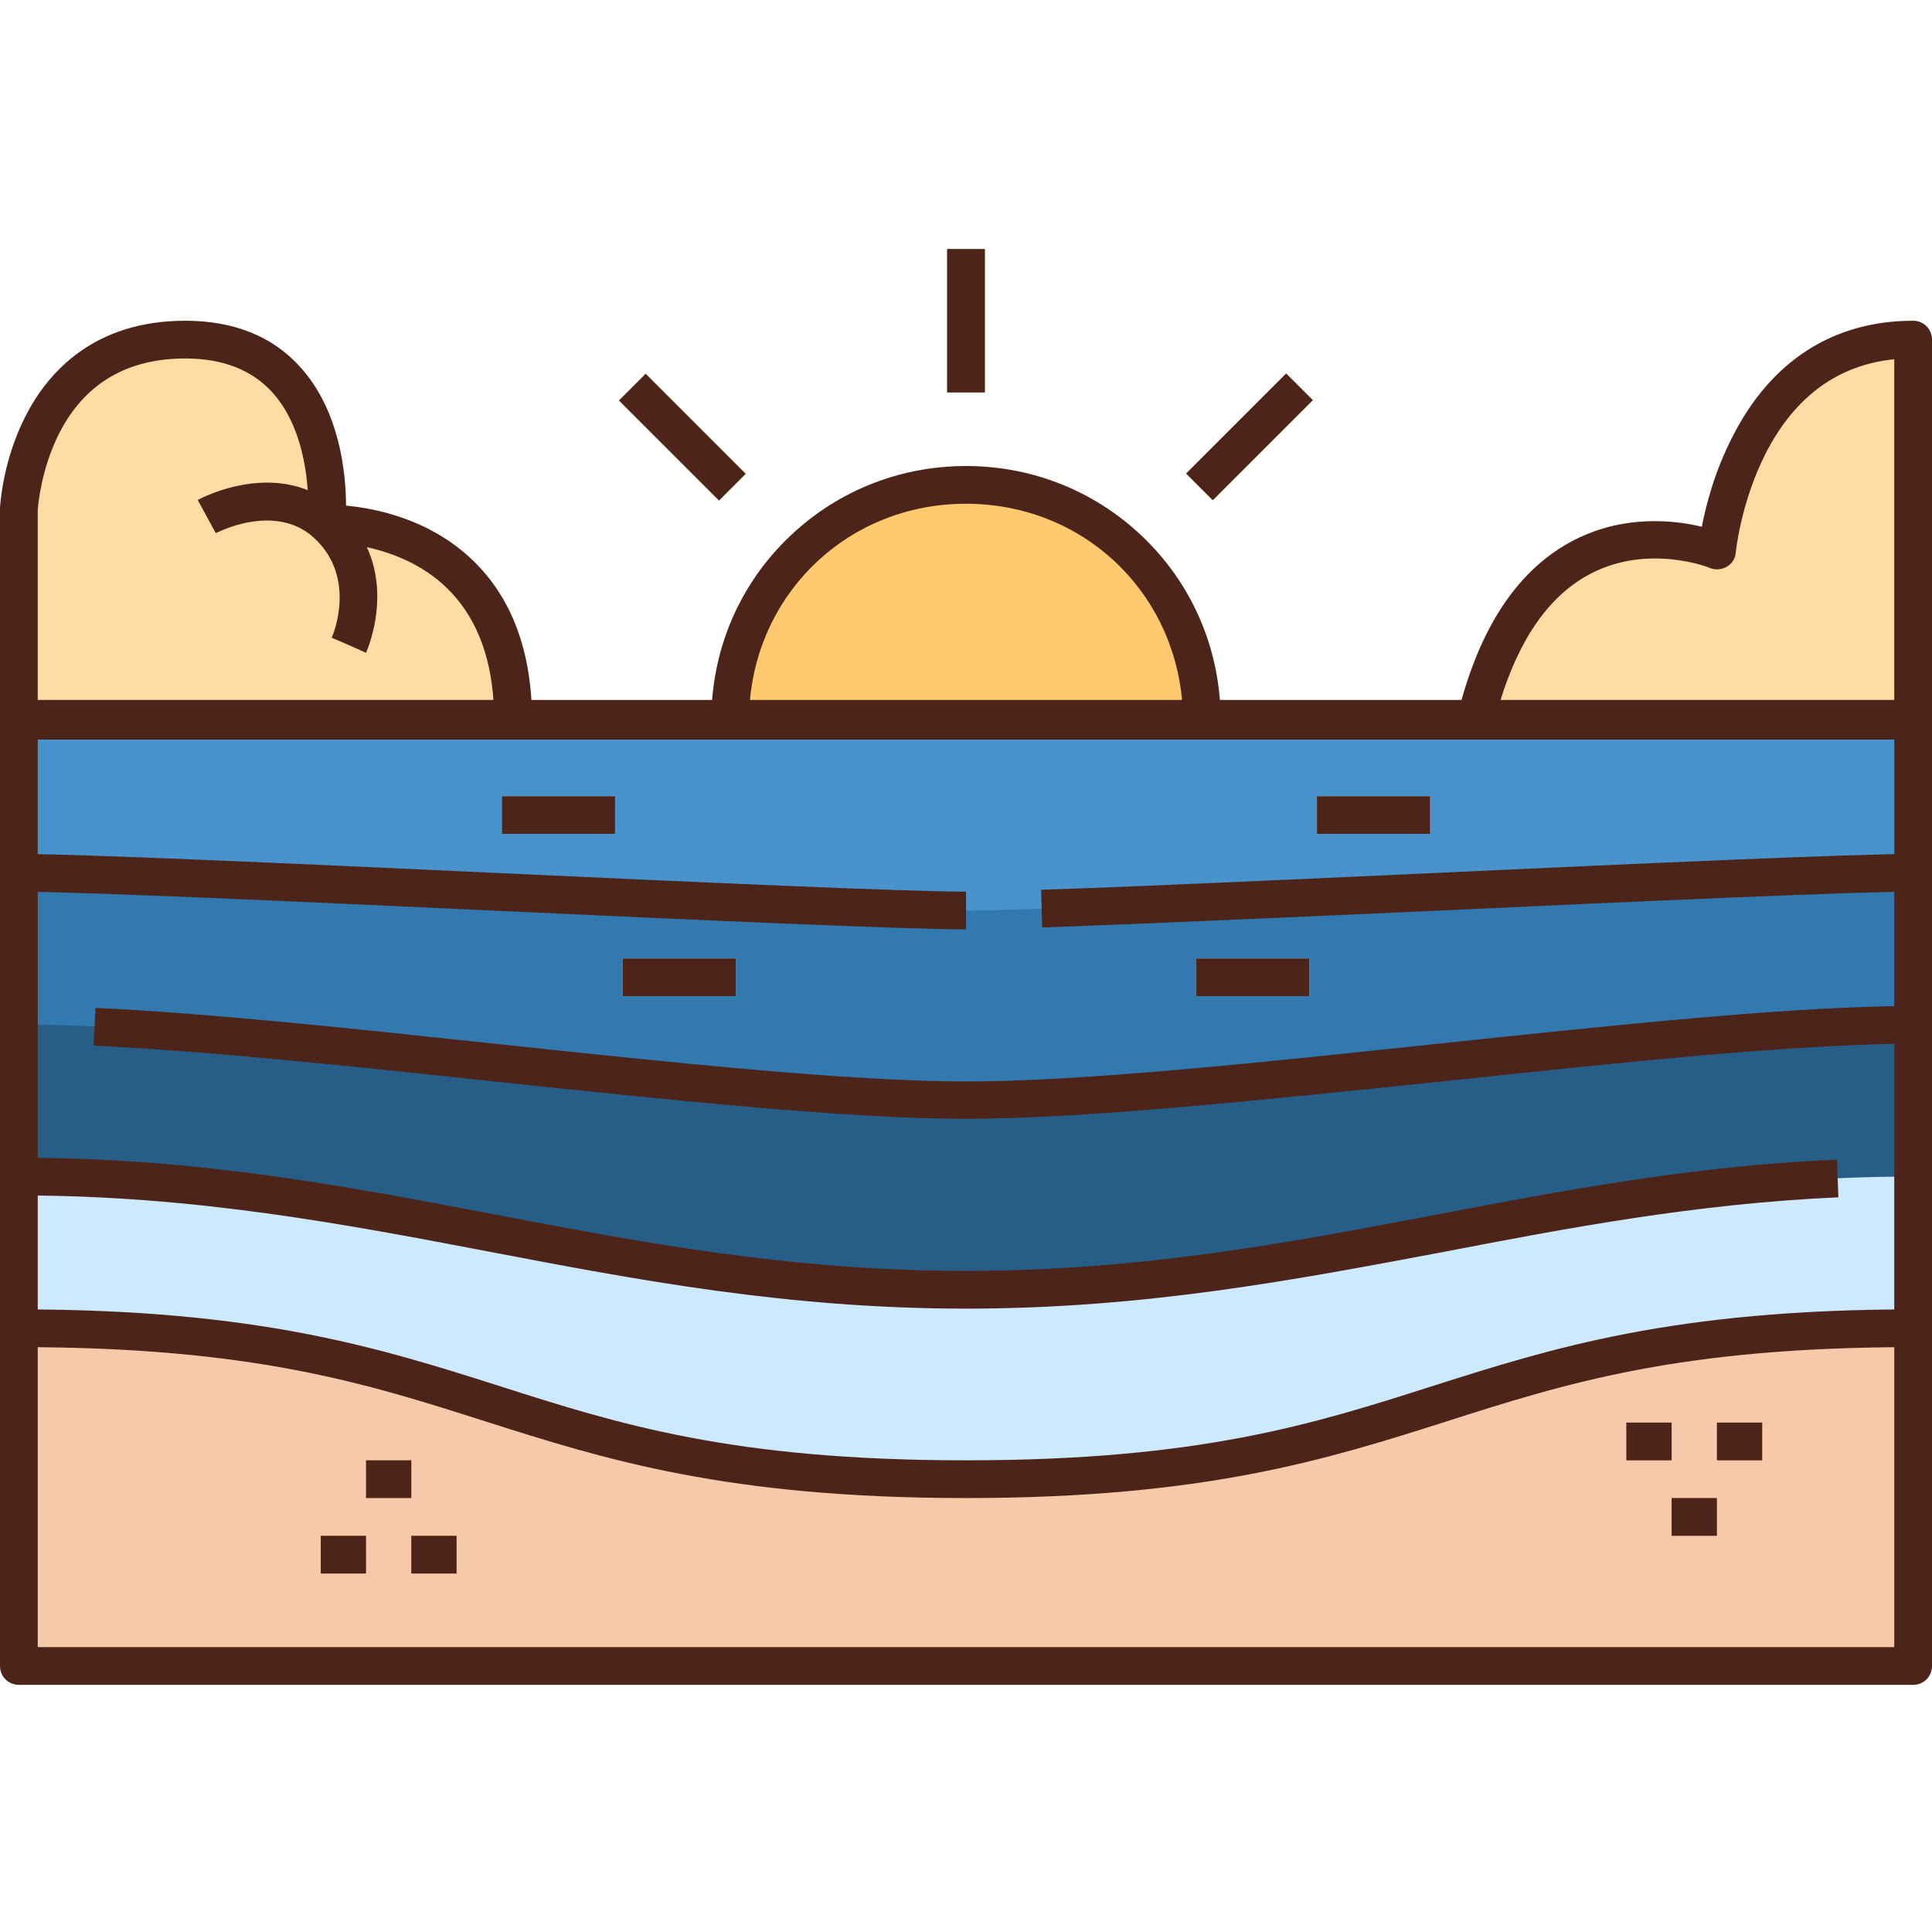 <svg id="Layer_1" enable-background="new 0 0 512 512" height="512" viewBox="0 0 512 512" width="512" xmlns="http://www.w3.org/2000/svg"><g id="XMLID_1_"><g id="XMLID_4120_"><g id="XMLID_2108_"><circle id="XMLID_2117_" cx="256" cy="191" fill="#ffc96f" r="62.5"/><g id="XMLID_2116_"><path id="XMLID_2147_" d="m251 66h10v38h-10z" fill="#ffb234"/></g><g id="XMLID_2114_"><path id="XMLID_2145_" d="m162.1 110.9h37.5v10h-37.5z" fill="#ffb234" transform="matrix(.707 .707 -.707 .707 134.906 -93.956)"/></g><g id="XMLID_2109_"><path id="XMLID_2140_" d="m326.1 97.1h10v37.5h-10z" fill="#ffb234" transform="matrix(.707 .707 -.707 .707 178.94 -200.218)"/></g></g><path id="XMLID_1363_" d="m507 90c-46.8 0-52 56-52 56s-48.1-20-64 45l116 68z" fill="#ffdca4"/><path id="XMLID_1362_" d="m5 135s1.9-45 44.1-45 37.5 48.8 37.5 48.8 49.4-1.8 49.4 52.2l-131 68z" fill="#ffdca4"/><path id="XMLID_1374_" d="m5 190.5h502v251h-502z" fill="#f6c9aa"/><path id="XMLID_1972_" d="m507 191h-502v161c125.5 0 125.5 40 251 40s125-40 251-40z" fill="#cde9fe"/><g id="XMLID_1361_"><path id="XMLID_2174_" d="m97 173-9.1-4.1 4.6 2.1-4.6-2c.3-.6 6.8-15.8-4.6-26.4-10.4-9.6-25.9-1.4-26.1-1.3l-4.8-8.8c.9-.5 22-11.7 37.6 2.8 16.8 15.3 7.4 36.8 7 37.7z" fill="#ffc96f"/></g><path id="XMLID_1975_" d="m507 311.8c-94.1 0-156.9 30-251 30s-157-30-251-30v-120.8h502z" fill="#275e87"/><path id="XMLID_1974_" d="m507 271.5c-62.8 0-188.3 20-251 20s-188-20-251-20v-80.5h502z" fill="#3279af"/><path id="XMLID_547_" d="m507 231.3c-31.4 0-219.6 10-251 10s-220-10-251-10v-40.3h502z" fill="#4893cc"/><g id="XMLID_667_"><path id="XMLID_689_" d="m133 211h30v10h-30z" fill="#cde9fe"/></g><g id="XMLID_666_"><path id="XMLID_678_" d="m165 254h30v10h-30z" fill="#cde9fe"/></g><g id="XMLID_665_"><path id="XMLID_677_" d="m349 211h30v10h-30z" fill="#cde9fe"/></g><g id="XMLID_663_"><path id="XMLID_675_" d="m317 254h30v10h-30z" fill="#cde9fe"/></g><g id="XMLID_1394_"><g id="XMLID_1397_"><path id="XMLID_1404_" d="m109 407h12v10h-12z" fill="#f3ab7d"/></g><g id="XMLID_1396_"><path id="XMLID_1403_" d="m97 387h12v10h-12z" fill="#f3ab7d"/></g><g id="XMLID_1395_"><path id="XMLID_1402_" d="m85 407h12v10h-12z" fill="#f3ab7d"/></g></g><g id="XMLID_1341_"><g id="XMLID_1391_"><path id="XMLID_1401_" d="m431 377h12v10h-12z" fill="#f3ab7d"/></g><g id="XMLID_1389_"><path id="XMLID_1400_" d="m443 397h12v10h-12z" fill="#f3ab7d"/></g><g id="XMLID_1342_"><path id="XMLID_1399_" d="m455 377h12v10h-12z" fill="#f3ab7d"/></g></g></g><g id="XMLID_3470_"><g id="XMLID_155_"><path id="XMLID_2887_" d="m507 446.5h-502c-2.8 0-5-2.2-5-5v-251c0-2.8 2.2-5 5-5h502c2.8 0 5 2.2 5 5v251c0 2.8-2.2 5-5 5zm-497-10h492v-241h-492z" fill="#4d2419"/></g><g id="XMLID_160_"><g id="XMLID_1809_"><path id="XMLID_2886_" d="m256 397c-63.5 0-95.8-10.3-127-20.2-31.9-10.2-62-19.8-124-19.8v-10c63.5 0 95.8 10.3 127 20.2 31.9 10.2 62 19.8 124 19.8s92.1-9.6 124-19.8c31.2-9.9 63.5-20.2 127-20.2v10c-62 0-92.1 9.6-124 19.8-31.2 9.9-63.5 20.2-127 20.2z" fill="#4d2419"/></g><g id="XMLID_24_"><path id="XMLID_2885_" d="m256 346.8c-47.5 0-87.6-7.7-126.4-15.1-38.3-7.3-78-14.9-124.6-14.9v-10c47.5 0 87.6 7.7 126.4 15.1 38.3 7.3 78 14.9 124.6 14.9s86.2-7.6 124.6-14.9c33.2-6.3 67.4-12.9 106.2-14.6l.4 10c-38.1 1.7-72 8.2-104.8 14.5-38.8 7.3-78.9 15-126.4 15z" fill="#4d2419"/></g><g id="XMLID_3_"><path id="XMLID_2884_" d="m256 296.5c-31.6 0-79.6-5.1-126-10-37.2-4-75.6-8-105.2-9.4l.5-10c29.9 1.4 68.5 5.5 105.8 9.5 46.1 4.9 93.9 10 125 10s78.8-5.1 125-10c46.4-4.9 94.4-10 126-10v10c-31.1 0-78.8 5.1-125 10-46.5 4.8-94.5 9.9-126.1 9.9z" fill="#4d2419"/></g><g id="XMLID_14_"><path id="XMLID_2883_" d="m276.2 245.8-.3-10c24.8-.8 65.8-2.7 105.4-4.5 54-2.5 109.9-5 125.7-5v10c-15.6 0-71.3 2.5-125.3 5-39.7 1.8-80.7 3.6-105.5 4.5z" fill="#4d2419"/></g><g id="XMLID_4_"><path id="XMLID_2882_" d="m256 246.3c-15.8 0-71.7-2.5-125.7-5-53.9-2.5-109.7-5-125.3-5v-10c15.8 0 71.7 2.5 125.7 5 53.9 2.5 109.7 5 125.3 5z" fill="#4d2419"/></g><g id="XMLID_1797_"><path id="XMLID_2881_" d="m5 186h502v10h-502z" fill="#4d2419"/></g></g><g id="XMLID_207_"><path id="XMLID_2878_" d="m507 196h-116c-1.5 0-3-.7-3.9-1.9s-1.3-2.8-.9-4.3c5.7-23.5 16.2-39.2 31.2-46.8 13.1-6.6 26.2-5.2 33.6-3.4 1.1-5.7 3.4-14.7 8.1-23.8 10.2-20.2 26.8-30.8 47.9-30.8 2.8 0 5 2.2 5 5v101c0 2.8-2.2 5-5 5zm-109.5-10h104.5v-90.8c-14.9 1.5-26.4 9.9-34.1 25-6.6 13-7.9 26.1-7.9 26.2-.1 1.6-1 3-2.4 3.8s-3 .9-4.5.3c-.1-.1-16.1-6.4-31.3 1.4-11 5.6-19.1 17.1-24.3 34.1z" fill="#4d2419"/></g><g id="XMLID_216_"><path id="XMLID_2875_" d="m136 196h-131c-2.8 0-5-2.2-5-5v-56c0-.1 0-.1 0-.2 0-.5.6-12.5 6.8-24.6 5.9-11.5 18-25.2 42.3-25.2 12.8 0 23.1 4.1 30.4 12.2 10.6 11.6 12.2 28.4 12.2 36.8 7.7.7 22.2 3.5 33.6 14.5 10.4 10 15.7 24.3 15.7 42.5 0 2.8-2.2 5-5 5zm-126-10h120.8c-.8-12.9-5-23-12.4-30.2-12.8-12.4-31.5-12-31.7-12-1.4 0-2.8-.5-3.8-1.6-1-1-1.5-2.5-1.3-3.9 0-.2 1.9-21.9-9.5-34.4-5.4-5.9-13.1-8.9-23-8.9-15.5 0-26.7 6.7-33.4 19.8-4.9 9.7-5.6 19.3-5.7 20.3z" fill="#4d2419"/></g><g id="XMLID_206_"><path id="XMLID_2874_" d="m97 173-9.1-4.1 4.6 2.1-4.6-2c.3-.6 6.8-15.8-4.6-26.4-10.4-9.6-25.9-1.4-26.1-1.3l-4.8-8.8c.9-.5 22-11.7 37.6 2.8 16.8 15.3 7.4 36.8 7 37.7z" fill="#4d2419"/></g><g id="XMLID_623_"><g id="XMLID_634_"><path id="XMLID_2873_" d="m251 66h10v38h-10z" fill="#4d2419"/></g><g id="XMLID_632_"><path id="XMLID_2872_" d="m162.1 110.9h37.5v10h-37.5z" fill="#4d2419" transform="matrix(.707 .707 -.707 .707 134.906 -93.956)"/></g><g id="XMLID_624_"><path id="XMLID_2871_" d="m326.1 97.1h10v37.5h-10z" fill="#4d2419" transform="matrix(.707 .707 -.707 .707 178.94 -200.218)"/></g><g id="XMLID_530_"><path id="XMLID_2866_" d="m318.5 196h-125c-2.8 0-5-2.2-5-5 0-18.2 7-35.2 19.8-47.9 12.7-12.6 29.6-19.6 47.7-19.6s35 7 47.7 19.6c12.8 12.7 19.8 29.7 19.8 47.9 0 2.8-2.2 5-5 5zm-119.8-10h114.6c-2.5-29.8-26.7-52.5-57.3-52.5s-54.8 22.7-57.3 52.5z" fill="#4d2419"/></g></g><g id="XMLID_2188_"><path id="XMLID_2671_" d="m133 211h30v10h-30z" fill="#4d2419"/></g><g id="XMLID_2202_"><path id="XMLID_2670_" d="m165 254h30v10h-30z" fill="#4d2419"/></g><g id="XMLID_2203_"><path id="XMLID_2669_" d="m349 211h30v10h-30z" fill="#4d2419"/></g><g id="XMLID_2201_"><path id="XMLID_2668_" d="m317 254h30v10h-30z" fill="#4d2419"/></g><g id="XMLID_1370_"><g id="XMLID_1373_"><path id="XMLID_2613_" d="m109 407h12v10h-12z" fill="#4d2419"/></g><g id="XMLID_1372_"><path id="XMLID_2612_" d="m97 387h12v10h-12z" fill="#4d2419"/></g><g id="XMLID_1371_"><path id="XMLID_2611_" d="m85 407h12v10h-12z" fill="#4d2419"/></g></g><g id="XMLID_772_"><g id="XMLID_1343_"><path id="XMLID_2610_" d="m431 377h12v10h-12z" fill="#4d2419"/></g><g id="XMLID_1336_"><path id="XMLID_2609_" d="m443 397h12v10h-12z" fill="#4d2419"/></g><g id="XMLID_910_"><path id="XMLID_2608_" d="m455 377h12v10h-12z" fill="#4d2419"/></g></g></g></g></svg>